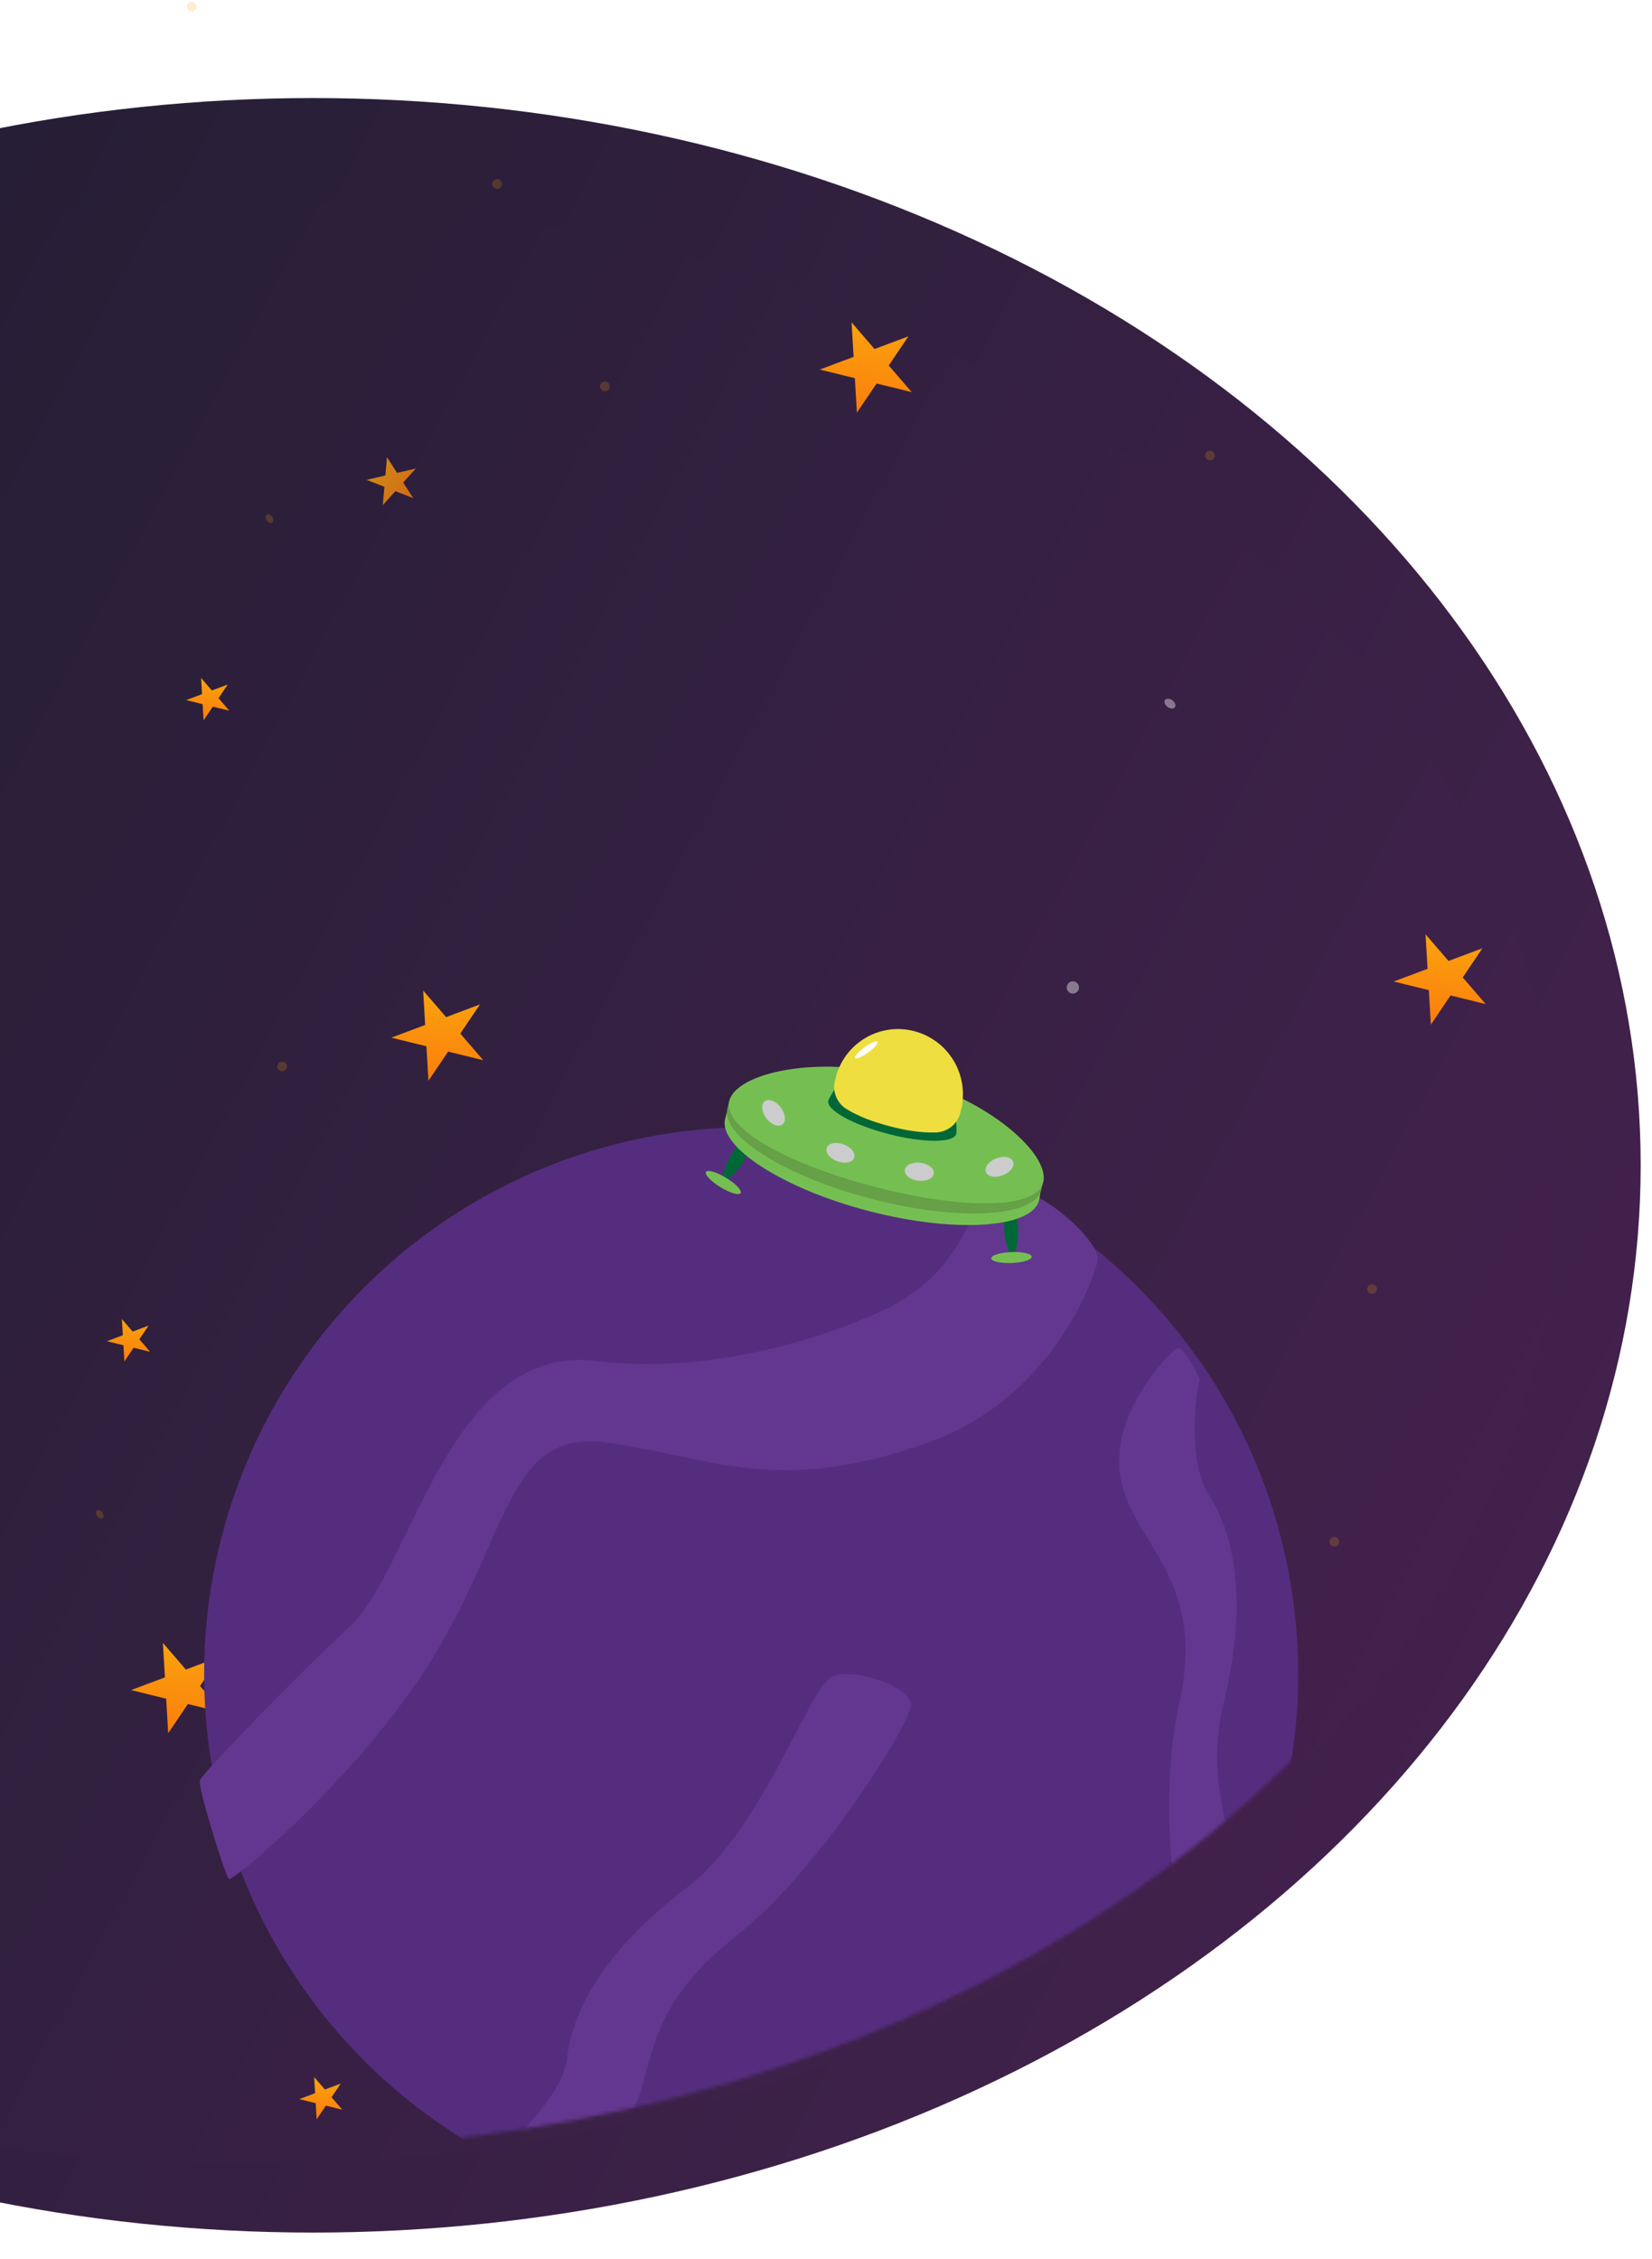 <svg width="438" height="599" viewBox="0 0 438 599" fill="none" xmlns="http://www.w3.org/2000/svg">
<ellipse cx="83" cy="309" rx="352" ry="283" fill="url(#paint0_linear)"/>
<g filter="url(#filter0_d)">
<ellipse cx="66" cy="309.5" rx="347" ry="260.5" fill="url(#paint1_linear)"/>
</g>
<path d="M101.494 133.94L101.92 129.088L97.202 127.23L102.184 126.089L102.611 121.237L105.263 125.384L110.244 124.243L106.902 127.947L109.554 132.094L104.836 130.236L101.494 133.94Z" fill="url(#paint2_linear)" fill-opacity="0.8"/>
<path d="M264.415 354.807L264.842 349.954L260.124 348.096L265.106 346.955L265.532 342.103L268.185 346.25L273.166 345.109L269.824 348.813L272.476 352.961L267.758 351.103L264.415 354.807Z" fill="url(#paint3_linear)" fill-opacity="0.8"/>
<path d="M369.517 260.263L378.5 256.898L377.96 247.751L384.051 254.817L393.033 251.451L387.815 259.184L393.906 266.251L384.59 263.964L379.372 271.697L378.833 262.55L369.517 260.263Z" fill="url(#paint4_linear)"/>
<path d="M28.349 355.643L32.566 354.063L32.312 349.769L35.172 353.087L39.389 351.506L36.939 355.137L39.799 358.454L35.425 357.381L32.975 361.011L32.722 356.717L28.349 355.643Z" fill="url(#paint5_linear)"/>
<path d="M49.348 185.643L53.565 184.063L53.312 179.769L56.172 183.087L60.389 181.506L57.939 185.137L60.798 188.454L56.425 187.381L53.975 191.011L53.722 186.717L49.348 185.643Z" fill="url(#paint6_linear)"/>
<ellipse cx="310.193" cy="186.576" rx="1.627" ry="1.085" transform="rotate(36.415 310.193 186.576)" fill="white" fill-opacity="0.4"/>
<ellipse cx="134.356" cy="319.532" rx="1.085" ry="1.627" transform="rotate(36.415 134.356 319.532)" fill="white" fill-opacity="0.4"/>
<circle cx="176.832" cy="458.582" r="1.627" transform="rotate(36.415 176.832 458.582)" fill="white" fill-opacity="0.4"/>
<circle cx="284.45" cy="261.841" r="1.627" transform="rotate(36.415 284.45 261.841)" fill="white" fill-opacity="0.4"/>
<ellipse rx="0.855" ry="1.283" transform="matrix(-0.805 0.594 0.594 0.805 310.529 372.928)" fill="#FBA10D" fill-opacity="0.2"/>
<ellipse rx="0.855" ry="1.283" transform="matrix(-0.805 0.594 0.594 0.805 71.45 137.54)" fill="#FBA10D" fill-opacity="0.2"/>
<ellipse rx="0.855" ry="1.283" transform="matrix(-0.805 0.594 0.594 0.805 26.45 401.54)" fill="#FBA10D" fill-opacity="0.2"/>
<circle r="1.283" transform="matrix(-0.805 0.594 0.594 0.805 160.375 102.453)" fill="#FBA10D" fill-opacity="0.2"/>
<circle r="1.283" transform="matrix(-0.805 0.594 0.594 0.805 74.794 282.794)" fill="#FBA10D" fill-opacity="0.2"/>
<circle r="1.283" transform="matrix(-0.805 0.594 0.594 0.805 363.794 341.794)" fill="#FBA10D" fill-opacity="0.2"/>
<circle r="1.283" transform="matrix(-0.805 0.594 0.594 0.805 353.794 408.794)" fill="#FBA10D" fill-opacity="0.2"/>
<circle r="1.283" transform="matrix(-0.805 0.594 0.594 0.805 320.794 120.794)" fill="#FBA10D" fill-opacity="0.2"/>
<circle r="1.283" transform="matrix(-0.805 0.594 0.594 0.805 131.794 48.794)" fill="#FBA10D" fill-opacity="0.2"/>
<circle r="1.283" transform="matrix(-0.805 0.594 0.594 0.805 50.794 1.794)" fill="#FBA10D" fill-opacity="0.2"/>
<path d="M217.337 97.994L226.32 94.628L225.78 85.482L231.871 92.548L240.854 89.182L235.636 96.915L241.726 103.981L232.411 101.694L227.192 109.428L226.653 100.281L217.337 97.994Z" fill="url(#paint7_linear)"/>
<path d="M103.742 275.151L112.725 271.785L112.185 262.638L118.276 269.704L127.258 266.339L122.04 274.072L128.131 281.138L118.815 278.851L113.597 286.584L113.058 277.438L103.742 275.151Z" fill="url(#paint8_linear)"/>
<path d="M34.743 448.151L43.725 444.785L43.186 435.638L49.276 442.704L58.259 439.339L53.041 447.072L59.132 454.138L49.816 451.851L44.598 459.584L44.058 450.438L34.743 448.151Z" fill="url(#paint9_linear)"/>
<path d="M79.347 556.617L83.548 555.043L83.295 550.766L86.144 554.07L90.344 552.496L87.904 556.112L90.752 559.417L86.396 558.347L83.956 561.964L83.704 557.686L79.347 556.617Z" fill="url(#paint10_linear)"/>
<mask id="mask0" mask-type="alpha" maskUnits="userSpaceOnUse" x="-275" y="49" width="687" height="521">
<ellipse cx="68.5" cy="309.5" rx="343.5" ry="260.5" fill="url(#paint11_linear)"/>
</mask>
<g mask="url(#mask0)">
<g filter="url(#filter1_d)">
<circle cx="195.155" cy="439.911" r="145.033" fill="#552D7F"/>
</g>
<g filter="url(#filter2_d)">
<path d="M312.509 353.458C311.017 353.402 296.041 368.592 296.75 384.484C297.638 404.348 320.526 412.294 312.719 447.481C306.474 475.632 312.568 507.83 315.171 520.695C319.429 514.452 325.746 501.89 327.591 496.29C329.898 489.291 318.574 471.508 324.43 447.481C330.285 423.455 328.333 404.537 320.526 392.429C314.281 382.743 317.513 362.696 318.01 362.16C318.506 361.625 314.001 353.514 312.509 353.458Z" fill="#633790"/>
</g>
<g filter="url(#filter3_d)">
<path d="M146.024 576.441C148.386 575.496 154.306 575.615 163.79 562.844C175.645 546.881 166.883 531.713 195.155 509.357C217.773 491.472 240.035 454.556 241.453 448.887C242.87 443.218 225.16 437.679 220.194 440.856C213.985 444.827 201.816 481.583 182.105 496.516C162.394 511.45 151.962 527.352 150.37 541.67C149.097 553.125 133.268 564.63 131.851 570.299C130.434 575.968 143.661 577.386 146.024 576.441Z" fill="#633790"/>
</g>
<g filter="url(#filter4_d)">
<path d="M264.168 311.534C255.735 315.549 257.411 331.013 236.386 342.36C223.559 348.916 190.02 361.007 158.484 356.922C119.064 351.816 109.302 411.956 92.783 427.274C79.568 439.529 53.551 466.232 52.987 468.124C52.424 470.015 59.745 493.466 60.684 494.222C61.622 494.978 90.606 470.96 110.429 442.214C135.207 406.282 132.955 374.888 160.549 378.482C188.143 382.075 205.413 393.044 246.148 378.482C278.735 366.832 289.907 335.527 291.012 330.257C292.117 324.986 272.602 307.519 264.168 311.534Z" fill="#633790"/>
</g>
<g clip-path="url(#clip0)" filter="url(#filter5_d)">
<path d="M192.956 302.601C194.113 301.715 195.724 300.255 196.951 298.264C199.109 294.768 200.149 291.494 199.277 290.955C198.401 290.415 195.945 292.812 193.787 296.308C192.551 298.314 191.969 300.418 191.695 301.85C191.968 301.998 192.246 302.16 192.526 302.332C192.674 302.421 192.816 302.514 192.956 302.601Z" fill="#006837"/>
<path d="M192.956 302.601C192.817 302.51 192.674 302.421 192.526 302.331C192.246 302.16 191.971 302.003 191.695 301.85C189.489 300.644 187.558 300.154 187.186 300.761C186.769 301.443 188.485 303.253 191.016 304.8C193.548 306.348 195.94 307.052 196.357 306.37C196.75 305.729 195.251 304.087 192.956 302.601Z" fill="#75BF52"/>
<path d="M267.615 322.041C267.037 320.703 266.343 318.643 266.242 316.306C266.064 312.202 266.752 308.836 267.776 308.791C268.805 308.747 269.78 312.038 269.959 316.142C270.059 318.496 269.541 320.616 269.082 322.001C268.772 321.997 268.45 322.002 268.122 322.015C267.949 322.022 267.78 322.033 267.615 322.041Z" fill="#006837"/>
<path d="M267.615 322.041C267.78 322.029 267.949 322.022 268.121 322.015C268.449 322.002 268.766 321.999 269.082 322C271.596 322.023 273.521 322.537 273.549 323.249C273.581 324.048 271.2 324.79 268.236 324.907C265.271 325.023 262.839 324.471 262.808 323.673C262.777 322.922 264.886 322.219 267.615 322.041Z" fill="#75BF52"/>
<path d="M275.471 308.355C273.572 315.648 253.305 317.106 230.328 311.124C207.351 305.141 190.369 293.983 192.268 286.691C192.415 286.123 193.04 283.167 193.054 285.033C193.068 286.899 217.159 274.805 238.348 280.322C258.981 285.695 269.179 316.114 275.502 305.907C276.155 304.86 275.665 307.611 275.471 308.355Z" fill="#75BF52"/>
<path d="M276.076 305.523C274.177 312.815 254.014 313.874 231.037 307.891C208.06 301.908 190.974 291.151 192.873 283.858C193.021 283.29 193.645 280.335 193.659 282.201C193.673 284.067 217.768 271.974 238.953 277.49C259.586 282.862 269.785 313.282 276.107 303.075C276.76 302.028 276.27 304.779 276.076 305.523Z" fill="#66A047"/>
<path d="M276.589 303.521C274.69 310.813 254.839 310.672 231.862 304.689C208.886 298.706 191.487 289.148 193.385 281.856C195.284 274.564 216.489 269.505 239.466 275.488C262.443 281.471 278.488 296.229 276.589 303.521Z" fill="#75BF52"/>
<path d="M252.085 279.077C253.448 284.502 253.806 289.576 253.518 290.68C252.885 293.112 244.784 293.104 235.42 290.666C226.056 288.227 218.98 284.283 219.613 281.851C219.882 280.819 222.322 277.059 225.755 273.255" fill="#006837"/>
<path d="M255.206 282.034C256.132 273.638 250.789 265.614 242.373 263.422C233.9 261.216 225.263 265.797 222.204 273.787C222.064 274.045 221.954 274.32 221.877 274.616L221.621 275.6L221.534 275.936L221.387 276.5C220.821 278.672 221.364 280.868 222.66 282.503L222.662 282.508C223.274 283.278 224.045 283.924 224.955 284.383C227.42 285.891 231.369 287.475 235.945 288.667C240.513 289.856 244.72 290.4 247.611 290.286C250.792 290.439 253.753 288.353 254.587 285.149L254.753 284.513L255.096 283.193C255.196 282.809 255.23 282.416 255.206 282.034Z" fill="#EFDE3F"/>
<path d="M230.201 269.063C231.838 267.875 232.944 266.608 232.672 266.233C232.4 265.858 230.852 266.517 229.215 267.705C227.578 268.892 226.472 270.16 226.744 270.535C227.016 270.91 228.564 270.251 230.201 269.063Z" fill="white"/>
<path d="M207.424 288.17C208.479 287.37 208.287 285.342 206.996 283.643C205.705 281.943 203.804 281.214 202.75 282.015C201.695 282.815 201.887 284.842 203.178 286.542C204.468 288.242 206.37 288.971 207.424 288.17Z" fill="#CCCCCC"/>
<path d="M226.46 297.028C226.918 295.786 225.665 294.18 223.662 293.442C221.659 292.704 219.664 293.113 219.207 294.356C218.749 295.598 220.002 297.204 222.005 297.942C224.008 298.68 226.002 298.271 226.46 297.028Z" fill="#CCCCCC"/>
<path d="M243.457 303.087C245.577 303.334 247.42 302.469 247.574 301.153C247.727 299.838 246.133 298.572 244.013 298.324C241.893 298.077 240.05 298.942 239.896 300.257C239.743 301.572 241.337 302.839 243.457 303.087Z" fill="#CCCCCC"/>
<path d="M265.861 301.643C267.853 300.878 269.084 299.256 268.609 298.019C268.135 296.783 266.135 296.402 264.142 297.167C262.149 297.932 260.919 299.554 261.393 300.79C261.868 302.026 263.868 302.408 265.861 301.643Z" fill="#CCCCCC"/>
</g>
</g>
<defs>
<filter id="filter0_d" x="-306" y="28" width="744" height="571" filterUnits="userSpaceOnUse" color-interpolation-filters="sRGB">
<feFlood flood-opacity="0" result="BackgroundImageFix"/>
<feColorMatrix in="SourceAlpha" type="matrix" values="0 0 0 0 0 0 0 0 0 0 0 0 0 0 0 0 0 0 127 0"/>
<feOffset dy="4"/>
<feGaussianBlur stdDeviation="12.5"/>
<feColorMatrix type="matrix" values="0 0 0 0 0.176 0 0 0 0 0.082 0 0 0 0 0.212 0 0 0 1 0"/>
<feBlend mode="normal" in2="BackgroundImageFix" result="effect1_dropShadow"/>
<feBlend mode="normal" in="SourceGraphic" in2="effect1_dropShadow" result="shape"/>
</filter>
<filter id="filter1_d" x="44.122" y="288.878" width="310.067" height="310.067" filterUnits="userSpaceOnUse" color-interpolation-filters="sRGB">
<feFlood flood-opacity="0" result="BackgroundImageFix"/>
<feColorMatrix in="SourceAlpha" type="matrix" values="0 0 0 0 0 0 0 0 0 0 0 0 0 0 0 0 0 0 127 0"/>
<feOffset dx="4" dy="4"/>
<feGaussianBlur stdDeviation="5"/>
<feColorMatrix type="matrix" values="0 0 0 0 0 0 0 0 0 0 0 0 0 0 0 0 0 0 0.25 0"/>
<feBlend mode="normal" in2="BackgroundImageFix" result="effect1_dropShadow"/>
<feBlend mode="normal" in="SourceGraphic" in2="effect1_dropShadow" result="shape"/>
</filter>
<filter id="filter2_d" x="286.726" y="347.458" width="51.18" height="187.237" filterUnits="userSpaceOnUse" color-interpolation-filters="sRGB">
<feFlood flood-opacity="0" result="BackgroundImageFix"/>
<feColorMatrix in="SourceAlpha" type="matrix" values="0 0 0 0 0 0 0 0 0 0 0 0 0 0 0 0 0 0 127 0"/>
<feOffset dy="4"/>
<feGaussianBlur stdDeviation="5"/>
<feColorMatrix type="matrix" values="0 0 0 0 0 0 0 0 0 0 0 0 0 0 0 0 0 0 0.18 0"/>
<feBlend mode="normal" in2="BackgroundImageFix" result="effect1_dropShadow"/>
<feBlend mode="normal" in="SourceGraphic" in2="effect1_dropShadow" result="shape"/>
</filter>
<filter id="filter3_d" x="110.193" y="427.64" width="151.611" height="170.838" filterUnits="userSpaceOnUse" color-interpolation-filters="sRGB">
<feFlood flood-opacity="0" result="BackgroundImageFix"/>
<feColorMatrix in="SourceAlpha" type="matrix" values="0 0 0 0 0 0 0 0 0 0 0 0 0 0 0 0 0 0 127 0"/>
<feOffset dy="4"/>
<feGaussianBlur stdDeviation="5"/>
<feColorMatrix type="matrix" values="0 0 0 0 0 0 0 0 0 0 0 0 0 0 0 0 0 0 0.18 0"/>
<feBlend mode="normal" in2="BackgroundImageFix" result="effect1_dropShadow"/>
<feBlend mode="normal" in="SourceGraphic" in2="effect1_dropShadow" result="shape"/>
</filter>
<filter id="filter4_d" x="42.957" y="304.94" width="258.1" height="203.299" filterUnits="userSpaceOnUse" color-interpolation-filters="sRGB">
<feFlood flood-opacity="0" result="BackgroundImageFix"/>
<feColorMatrix in="SourceAlpha" type="matrix" values="0 0 0 0 0 0 0 0 0 0 0 0 0 0 0 0 0 0 127 0"/>
<feOffset dy="4"/>
<feGaussianBlur stdDeviation="5"/>
<feColorMatrix type="matrix" values="0 0 0 0 0 0 0 0 0 0 0 0 0 0 0 0 0 0 0.18 0"/>
<feBlend mode="normal" in2="BackgroundImageFix" result="effect1_dropShadow"/>
<feBlend mode="normal" in="SourceGraphic" in2="effect1_dropShadow" result="shape"/>
</filter>
<filter id="filter5_d" x="134.442" y="228.911" width="206.217" height="154.442" filterUnits="userSpaceOnUse" color-interpolation-filters="sRGB">
<feFlood flood-opacity="0" result="BackgroundImageFix"/>
<feColorMatrix in="SourceAlpha" type="matrix" values="0 0 0 0 0 0 0 0 0 0 0 0 0 0 0 0 0 0 127 0"/>
<feOffset dy="10"/>
<feGaussianBlur stdDeviation="12.5"/>
<feColorMatrix type="matrix" values="0 0 0 0 0 0 0 0 0 0 0 0 0 0 0 0 0 0 0.35 0"/>
<feBlend mode="normal" in2="BackgroundImageFix" result="effect1_dropShadow"/>
<feBlend mode="normal" in="SourceGraphic" in2="effect1_dropShadow" result="shape"/>
</filter>
<linearGradient id="paint0_linear" x1="-240.252" y1="-4.674" x2="548.403" y2="390.465" gradientUnits="userSpaceOnUse">
<stop offset="0.201" stop-color="#231E33"/>
<stop offset="1" stop-color="#482251"/>
</linearGradient>
<linearGradient id="paint1_linear" x1="-252.661" y1="20.765" x2="502.529" y2="425.979" gradientUnits="userSpaceOnUse">
<stop offset="0.201" stop-color="#231E33"/>
<stop offset="1" stop-color="#482251"/>
</linearGradient>
<linearGradient id="paint2_linear" x1="105.59" y1="140.397" x2="90.33" y2="131.089" gradientUnits="userSpaceOnUse">
<stop stop-color="#FB7A0D"/>
<stop offset="1" stop-color="#FBAE0D"/>
</linearGradient>
<linearGradient id="paint3_linear" x1="268.512" y1="361.264" x2="253.251" y2="351.955" gradientUnits="userSpaceOnUse">
<stop stop-color="#FB7A0D"/>
<stop offset="1" stop-color="#FBAE0D"/>
</linearGradient>
<linearGradient id="paint4_linear" x1="361.366" y1="272.251" x2="363.459" y2="239.779" gradientUnits="userSpaceOnUse">
<stop stop-color="#FB7A0D"/>
<stop offset="1" stop-color="#FBAE0D"/>
</linearGradient>
<linearGradient id="paint5_linear" x1="24.522" y1="361.271" x2="25.504" y2="346.027" gradientUnits="userSpaceOnUse">
<stop stop-color="#FB7A0D"/>
<stop offset="1" stop-color="#FBAE0D"/>
</linearGradient>
<linearGradient id="paint6_linear" x1="45.522" y1="191.271" x2="46.504" y2="176.027" gradientUnits="userSpaceOnUse">
<stop stop-color="#FB7A0D"/>
<stop offset="1" stop-color="#FBAE0D"/>
</linearGradient>
<linearGradient id="paint7_linear" x1="209.186" y1="109.982" x2="211.279" y2="77.51" gradientUnits="userSpaceOnUse">
<stop stop-color="#FB7A0D"/>
<stop offset="1" stop-color="#FBAE0D"/>
</linearGradient>
<linearGradient id="paint8_linear" x1="95.591" y1="287.138" x2="97.684" y2="254.667" gradientUnits="userSpaceOnUse">
<stop stop-color="#FB7A0D"/>
<stop offset="1" stop-color="#FBAE0D"/>
</linearGradient>
<linearGradient id="paint9_linear" x1="26.592" y1="460.138" x2="28.684" y2="427.667" gradientUnits="userSpaceOnUse">
<stop stop-color="#FB7A0D"/>
<stop offset="1" stop-color="#FBAE0D"/>
</linearGradient>
<linearGradient id="paint10_linear" x1="75.536" y1="562.223" x2="76.514" y2="547.038" gradientUnits="userSpaceOnUse">
<stop stop-color="#FB7A0D"/>
<stop offset="1" stop-color="#FBAE0D"/>
</linearGradient>
<linearGradient id="paint11_linear" x1="-241.178" y1="112.19" x2="467.262" y2="392.944" gradientUnits="userSpaceOnUse">
<stop offset="0.064" stop-color="#231E33"/>
<stop offset="1" stop-color="#482251"/>
</linearGradient>
<clipPath id="clip0">
<rect width="143.021" height="70.684" fill="white" transform="translate(177.253 243.911) rotate(14.595)"/>
</clipPath>
</defs>
</svg>
